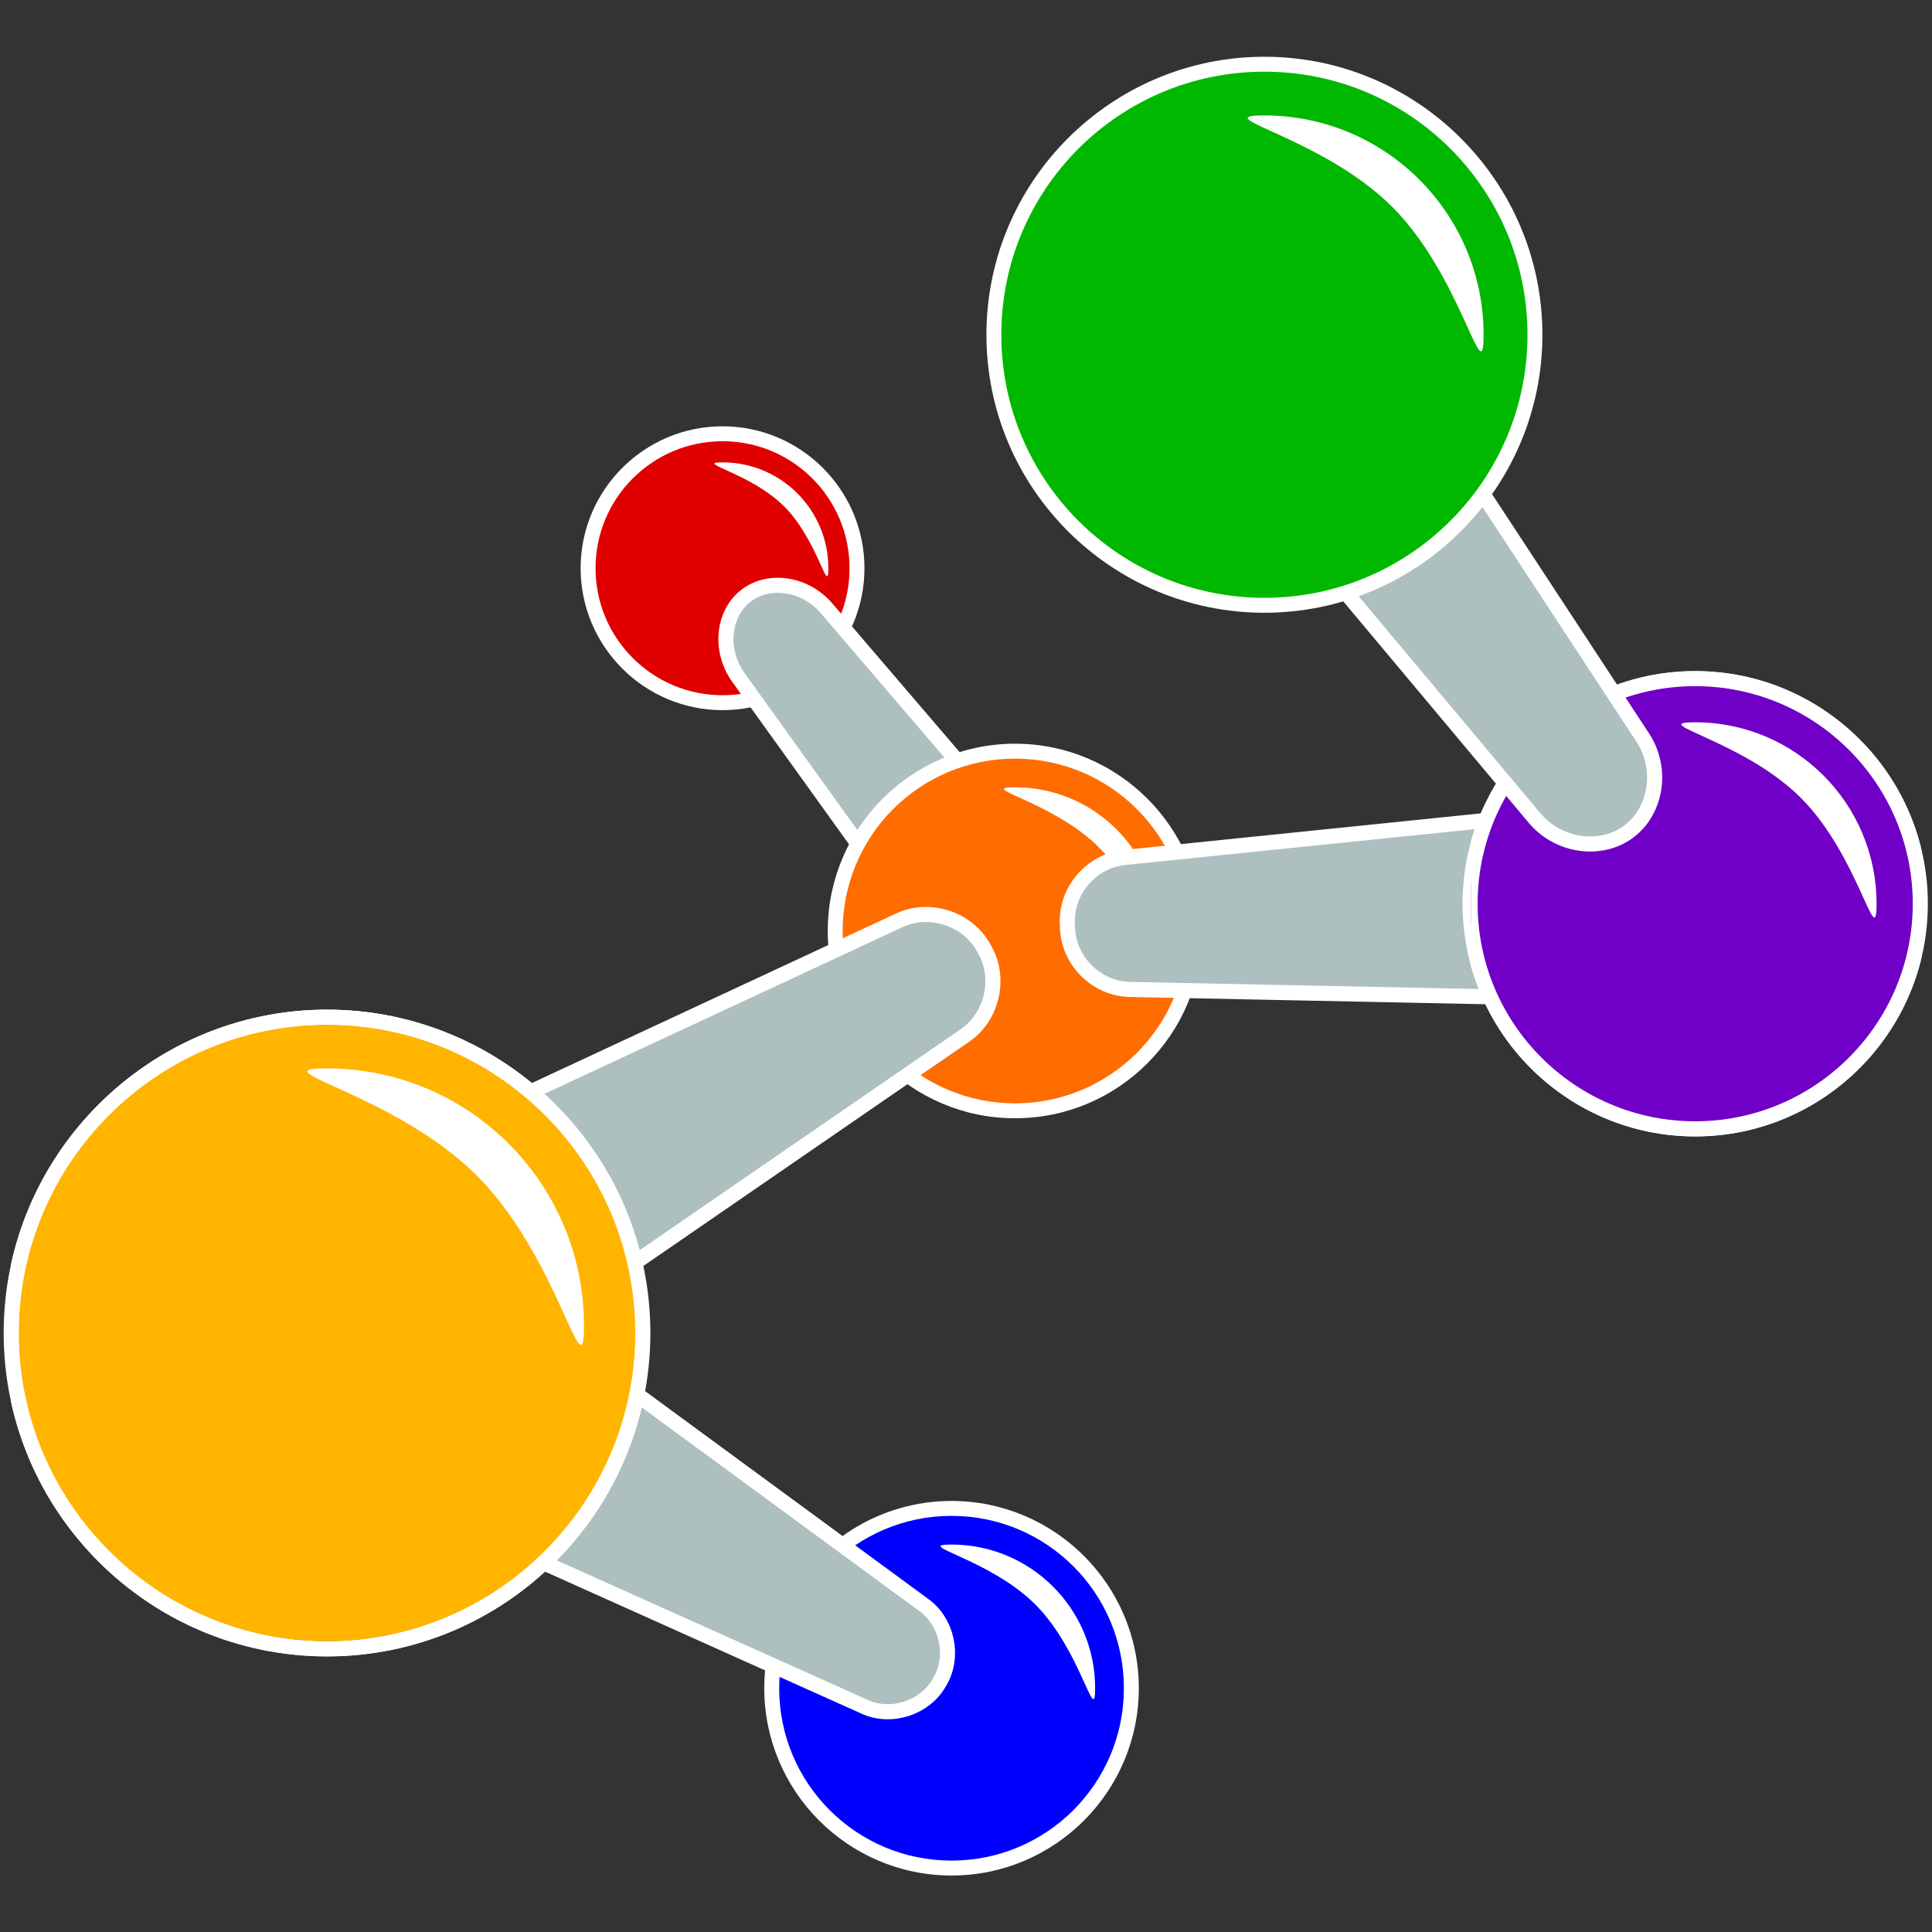 <?xml version="1.0" encoding="UTF-8" standalone="no"?>
<!-- Created with Inkscape (http://www.inkscape.org/) -->

<svg
   version="1.1"
   id="svg10502"
   width="512"
   height="512"
   viewBox="0 0 512 512"
   sodipodi:docname="molecule.svg"
   inkscape:version="1.3.1 (91b66b0783, 2023-11-16, custom)"
   xmlns:inkscape="http://www.inkscape.org/namespaces/inkscape"
   xmlns:sodipodi="http://sodipodi.sourceforge.net/DTD/sodipodi-0.dtd"
   xmlns="http://www.w3.org/2000/svg"
   xmlns:svg="http://www.w3.org/2000/svg">
  <rect x="0" y="0" width="512" height="512" fill="#333333" stroke="none"/>
  <defs
     id="defs10506">
    <clipPath
       clipPathUnits="userSpaceOnUse"
       id="clipPath1">
      <g
         id="g2"
         style="stroke-width:1.5"
         transform="matrix(0.667,0,0,0.667,-76.803,5.523)">
        <path
           d="M 8.5500003e-6,260.464 H 384 v -384 H 8.5500003e-6 Z"
           id="path1"
           style="stroke-width:1.5" />
      </g>
    </clipPath>
    <clipPath
       clipPathUnits="userSpaceOnUse"
       id="clipPath2">
      <g
         id="g3"
         style="stroke-width:1.5"
         transform="matrix(0.667,0,0,0.667,-42.347,-37.824)">
        <path
           d="M 8.5500003e-6,260.464 H 384 v -384 H 8.5500003e-6 Z"
           id="path2"
           style="stroke-width:1.5" />
      </g>
    </clipPath>
    <clipPath
       clipPathUnits="userSpaceOnUse"
       id="clipPath4">
      <g
         id="g5"
         style="stroke-width:1.5"
         transform="matrix(0.667,0,0,0.667,-124.404,53.497)">
        <path
           d="M 8.5500003e-6,260.464 H 384 v -384 H 8.5500003e-6 Z"
           id="path4"
           style="stroke-width:1.5" />
      </g>
    </clipPath>
    <clipPath
       clipPathUnits="userSpaceOnUse"
       id="clipPath5">
      <g
         id="g6"
         style="stroke-width:1.5"
         transform="matrix(0.667,0,0,0.667,-124.404,53.497)">
        <path
           d="M 8.5500003e-6,260.464 H 384 v -384 H 8.5500003e-6 Z"
           id="path5"
           style="stroke-width:1.5" />
      </g>
    </clipPath>
    <clipPath
       clipPathUnits="userSpaceOnUse"
       id="clipPath6">
      <g
         id="g7"
         style="stroke-width:1.5"
         transform="matrix(0.667,0,0,0.667,-130.545,-44.869)">
        <path
           d="M 8.5500003e-6,260.464 H 384 v -384 H 8.5500003e-6 Z"
           id="path6"
           style="stroke-width:1.5" />
      </g>
    </clipPath>
    <clipPath
       clipPathUnits="userSpaceOnUse"
       id="clipPath7">
      <g
         id="g8"
         style="stroke-width:1.5"
         transform="matrix(0.667,0,0,0.667,-130.545,-44.869)">
        <path
           d="M 8.5500003e-6,260.464 H 384 v -384 H 8.5500003e-6 Z"
           id="path7"
           style="stroke-width:1.5" />
      </g>
    </clipPath>
    <clipPath
       clipPathUnits="userSpaceOnUse"
       id="clipPath8">
      <g
         id="g9"
         style="stroke-width:1.5"
         transform="matrix(0.667,0,0,0.667,-145.348,54.165)">
        <path
           d="M 8.5500003e-6,260.464 H 384 v -384 H 8.5500003e-6 Z"
           id="path8"
           style="stroke-width:1.5" />
      </g>
    </clipPath>
    <clipPath
       clipPathUnits="userSpaceOnUse"
       id="clipPath9">
      <g
         id="g10"
         style="stroke-width:1.5"
         transform="matrix(0.667,0,0,0.667,-126.093,29.06)">
        <path
           d="M 8.5500003e-6,260.464 H 384 v -384 H 8.5500003e-6 Z"
           id="path9"
           style="stroke-width:1.5" />
      </g>
    </clipPath>
    <clipPath
       clipPathUnits="userSpaceOnUse"
       id="clipPath10">
      <g
         id="g11"
         style="stroke-width:1.5"
         transform="matrix(0.667,0,0,0.667,-126.093,78.272)">
        <path
           d="M 8.5500003e-6,260.464 H 384 v -384 H 8.5500003e-6 Z"
           id="path10"
           style="stroke-width:1.5" />
      </g>
    </clipPath>
    <clipPath
       clipPathUnits="userSpaceOnUse"
       id="clipPath11">
      <g
         id="g12"
         style="stroke-width:1.5"
         transform="matrix(0.667,0,0,0.667,-250.136,-51.028)">
        <path
           d="M 8.5500003e-6,260.464 H 384 v -384 H 8.5500003e-6 Z"
           id="path11"
           style="stroke-width:1.5" />
      </g>
    </clipPath>
    <clipPath
       clipPathUnits="userSpaceOnUse"
       id="clipPath12">
      <g
         id="g13"
         style="stroke-width:1.5"
         transform="matrix(0.667,0,0,0.667,-197.438,-127.338)">
        <path
           d="M 8.5500003e-6,260.464 H 384 v -384 H 8.5500003e-6 Z"
           id="path12"
           style="stroke-width:1.5" />
      </g>
    </clipPath>
    <clipPath
       clipPathUnits="userSpaceOnUse"
       id="clipPath13">
      <g
         id="g14"
         style="stroke-width:1.5"
         transform="matrix(0.667,0,0,0.667,-168.048,-164.605)">
        <path
           d="M 8.5500003e-6,260.464 H 384 v -384 H 8.5500003e-6 Z"
           id="path13"
           style="stroke-width:1.5" />
      </g>
    </clipPath>
    <clipPath
       clipPathUnits="userSpaceOnUse"
       id="clipPath14">
      <g
         id="g15"
         style="stroke-width:1.5"
         transform="matrix(0.667,0,0,0.667,-168.047,-91.071)">
        <path
           d="M 8.5500003e-6,260.464 H 384 v -384 H 8.5500003e-6 Z"
           id="path14"
           style="stroke-width:1.5" />
      </g>
    </clipPath>
    <clipPath
       clipPathUnits="userSpaceOnUse"
       id="clipPath15">
      <g
         id="g16"
         style="stroke-width:1.5"
         transform="matrix(0.667,0,0,0.667,-218.787,-73.303)">
        <path
           d="M 8.5500003e-6,260.464 H 384 v -384 H 8.5500003e-6 Z"
           id="path15"
           style="stroke-width:1.5" />
      </g>
    </clipPath>
    <clipPath
       clipPathUnits="userSpaceOnUse"
       id="clipPath16">
      <g
         id="g17"
         style="stroke-width:1.5"
         transform="matrix(0.667,0,0,0.667,-218.787,-73.303)">
        <path
           d="M 8.5500003e-6,260.464 H 384 v -384 H 8.5500003e-6 Z"
           id="path16"
           style="stroke-width:1.5" />
      </g>
    </clipPath>
    <clipPath
       clipPathUnits="userSpaceOnUse"
       id="clipPath17">
      <g
         id="g18"
         style="stroke-width:1.5"
         transform="matrix(0.667,0,0,0.667,-225.815,-82.214)">
        <path
           d="M 8.5500003e-6,260.464 H 384 v -384 H 8.5500003e-6 Z"
           id="path17"
           style="stroke-width:1.5" />
      </g>
    </clipPath>
    <clipPath
       clipPathUnits="userSpaceOnUse"
       id="clipPath19">
      <g
         id="g20"
         style="stroke-width:1.5"
         transform="matrix(0.667,0,0,0.667,-206.045,-46.382)">
        <path
           d="M 8.5500003e-6,260.464 H 384 v -384 H 8.5500003e-6 Z"
           id="path19"
           style="stroke-width:1.5" />
      </g>
    </clipPath>
    <clipPath
       clipPathUnits="userSpaceOnUse"
       id="clipPath20">
      <g
         id="g21"
         style="stroke-width:1.5"
         transform="matrix(0.667,0,0,0.667,-206.045,-46.382)">
        <path
           d="M 8.5500003e-6,260.464 H 384 v -384 H 8.5500003e-6 Z"
           id="path20"
           style="stroke-width:1.5" />
      </g>
    </clipPath>
    <clipPath
       clipPathUnits="userSpaceOnUse"
       id="clipPath21">
      <g
         id="g22"
         style="stroke-width:1.5"
         transform="matrix(0.667,0,0,0.667,-153.861,-47.379)">
        <path
           d="M 8.5500003e-6,260.464 H 384 v -384 H 8.5500003e-6 Z"
           id="path21"
           style="stroke-width:1.5" />
      </g>
    </clipPath>
    <clipPath
       clipPathUnits="userSpaceOnUse"
       id="clipPath22">
      <g
         id="g23"
         style="stroke-width:1.5"
         transform="matrix(0.667,0,0,0.667,-134.606,-72.485)">
        <path
           d="M 8.5500003e-6,260.464 H 384 v -384 H 8.5500003e-6 Z"
           id="path22"
           style="stroke-width:1.5" />
      </g>
    </clipPath>
    <clipPath
       clipPathUnits="userSpaceOnUse"
       id="clipPath23">
      <g
         id="g24"
         style="stroke-width:1.5"
         transform="matrix(0.667,0,0,0.667,-134.607,-23.273)">
        <path
           d="M 8.5500003e-6,260.464 H 384 v -384 H 8.5500003e-6 Z"
           id="path23"
           style="stroke-width:1.5" />
      </g>
    </clipPath>
    <clipPath
       clipPathUnits="userSpaceOnUse"
       id="clipPath24">
      <g
         id="g25"
         style="stroke-width:1.5"
         transform="matrix(0.667,0,0,0.667,-109.574,-96.023)">
        <path
           d="M 8.5500003e-6,260.464 H 384 v -384 H 8.5500003e-6 Z"
           id="path24"
           style="stroke-width:1.5" />
      </g>
    </clipPath>
    <clipPath
       clipPathUnits="userSpaceOnUse"
       id="clipPath25">
      <g
         id="g26"
         style="stroke-width:1.5"
         transform="matrix(0.667,0,0,0.667,-129.452,-50.628)">
        <path
           d="M 8.5500003e-6,260.464 H 384 v -384 H 8.5500003e-6 Z"
           id="path25"
           style="stroke-width:1.5" />
      </g>
    </clipPath>
    <clipPath
       clipPathUnits="userSpaceOnUse"
       id="clipPath26">
      <g
         id="g27"
         style="stroke-width:1.5"
         transform="matrix(0.667,0,0,0.667,-129.452,-50.628)">
        <path
           d="M 8.5500003e-6,260.464 H 384 v -384 H 8.5500003e-6 Z"
           id="path26"
           style="stroke-width:1.5" />
      </g>
    </clipPath>
    <clipPath
       clipPathUnits="userSpaceOnUse"
       id="clipPath27">
      <g
         id="g28"
         style="stroke-width:1.5"
         transform="matrix(0.667,0,0,0.667,-95.387,-115.049)">
        <path
           d="M 8.5500003e-6,260.464 H 384 v -384 H 8.5500003e-6 Z"
           id="path27"
           style="stroke-width:1.5" />
      </g>
    </clipPath>
    <clipPath
       clipPathUnits="userSpaceOnUse"
       id="clipPath28">
      <g
         id="g29"
         style="stroke-width:1.5"
         transform="matrix(0.667,0,0,0.667,-95.388,-77.999)">
        <path
           d="M 8.5500003e-6,260.464 H 384 v -384 H 8.5500003e-6 Z"
           id="path28"
           style="stroke-width:1.5" />
      </g>
    </clipPath>
    <clipPath
       clipPathUnits="userSpaceOnUse"
       id="clipPath37">
      <g
         id="g40"
         style="stroke-width:1">
        <g
           id="g39"
           style="stroke-width:1"
           transform="rotate(180,65.015,-7.445)">
          <g
             id="g38"
             style="stroke-width:1.012"
             transform="matrix(0.988,0,0,0.988,2.232,0.744)">
            <path
               d="M 8.5500003e-6,260.464 H 384 v -384 H 8.5500003e-6 Z"
               id="path38"
               style="stroke-width:1.012" />
          </g>
        </g>
      </g>
    </clipPath>
    <clipPath
       clipPathUnits="userSpaceOnUse"
       id="clipPath40">
      <g
         id="g43"
         style="stroke-width:1">
        <g
           id="g42"
           style="stroke-width:1"
           transform="rotate(180,65.015,-7.445)">
          <g
             id="g41"
             style="stroke-width:1.012"
             transform="matrix(0.988,0,0,0.988,2.232,0.744)">
            <path
               d="M 8.5500003e-6,260.464 H 384 v -384 H 8.5500003e-6 Z"
               id="path40"
               style="stroke-width:1.012" />
          </g>
        </g>
      </g>
    </clipPath>
    <clipPath
       clipPathUnits="userSpaceOnUse"
       id="clipPath45">
      <g
         id="g48"
         style="stroke-width:1">
        <g
           id="g47"
           style="stroke-width:1"
           transform="translate(17.463,13.808)">
          <g
             id="g46"
             style="stroke-width:1.012"
             transform="matrix(-0.988,0,0,-0.988,654.333,138.24)">
            <path
               d="M 8.5500003e-6,260.464 H 384 v -384 H 8.5500003e-6 Z"
               id="path46"
               style="stroke-width:1.012" />
          </g>
        </g>
      </g>
    </clipPath>
    <clipPath
       clipPathUnits="userSpaceOnUse"
       id="clipPath48">
      <g
         id="g51"
         style="stroke-width:1">
        <g
           id="g50"
           style="stroke-width:1"
           transform="translate(17.463,13.808)">
          <g
             id="g49"
             style="stroke-width:1.012"
             transform="matrix(-0.988,0,0,-0.988,654.333,138.24)">
            <path
               d="M 8.5500003e-6,260.464 H 384 v -384 H 8.5500003e-6 Z"
               id="path48"
               style="stroke-width:1.012" />
          </g>
        </g>
      </g>
    </clipPath>
  </defs>
  <sodipodi:namedview
     id="namedview10504"
     pagecolor="#505050"
     bordercolor="#ffffff"
     borderopacity="1"
     inkscape:showpageshadow="0"
     inkscape:pageopacity="0"
     inkscape:pagecheckerboard="1"
     inkscape:deskcolor="#505050"
     showgrid="false"
     inkscape:zoom="2.4997523"
     inkscape:cx="253.42511"
     inkscape:cy="277.22747"
     inkscape:window-width="3256"
     inkscape:window-height="1080"
     inkscape:window-x="1864"
     inkscape:window-y="0"
     inkscape:window-maximized="1"
     inkscape:current-layer="g10510">
    <inkscape:page
       x="0"
       y="0"
       id="page10508"
       width="512"
       height="512"
       margin="0"
       bleed="0" />
  </sodipodi:namedview>
  <g
     id="g10510"
     inkscape:groupmode="layer"
     inkscape:label="Page 1"
     transform="matrix(1.333,0,0,-1.333,0,341.333)">
    <g
       id="g10520"
       transform="matrix(1.483,0,0,1.483,143.65,116.381)"
       clip-path="url(#clipPath28)"
       style="stroke-width:1.012">
      <path
         d="m 0,0 c -9.939,0 -18.025,8.086 -18.025,18.025 0,9.94 8.086,18.026 18.025,18.026 9.938,0 18.023,-8.086 18.023,-18.026 C 18.023,8.086 9.938,0 0,0"
         style="fill:#e00000;fill-opacity:1;fill-rule:nonzero;stroke:none;stroke-width:1.012"
         id="path10522" />
    </g>
    <g
       id="g10524"
       transform="matrix(1.483,0,0,1.483,143.648,171.311)"
       clip-path="url(#clipPath27)"
       style="stroke-width:1.012">
      <path
         d="m 0,0 c -10.491,0 -19.025,-8.535 -19.025,-19.025 0,-10.491 8.534,-19.026 19.025,-19.026 10.491,0 19.025,8.535 19.025,19.026 C 19.025,-8.535 10.491,0 0,0 m 0,-2 c 9.402,0 17.025,-7.623 17.025,-17.025 0,-9.403 -7.623,-17.026 -17.025,-17.026 -9.403,0 -17.025,7.623 -17.025,17.026 C -17.025,-9.623 -9.403,-2 0,-2"
         style="fill:#ffffff;fill-opacity:1;fill-rule:nonzero;stroke:none;stroke-width:1.012"
         id="path10526" />
    </g>
    <g
       id="g10528"
       transform="matrix(1.483,0,0,1.483,194.152,75.803)"
       clip-path="url(#clipPath26)"
       style="stroke-width:1.012">
      <path
         d="m 0,0 c -3.461,-2.718 -8.394,-2.018 -10.961,1.555 l -20.968,29.174 c -2.568,3.572 -2.131,8.489 0.971,10.924 3.102,2.436 7.98,1.695 10.843,-1.648 L 3.253,12.717 C 6.114,9.375 5.625,4.417 2.164,1.699 Z"
         style="fill:#adbfbf;fill-opacity:1;fill-rule:nonzero;stroke:none;stroke-width:1.012"
         id="path10530" />
    </g>
    <g
       id="g10532"
       transform="matrix(1.483,0,0,1.483,194.152,75.803)"
       clip-path="url(#clipPath25)"
       style="stroke-width:1.012">
      <path
         d="m 0,0 c -3.461,-2.718 -8.394,-2.018 -10.961,1.555 l -20.968,29.174 c -2.568,3.572 -2.131,8.489 0.971,10.924 3.102,2.436 7.98,1.695 10.843,-1.648 L 3.253,12.717 C 6.114,9.375 5.625,4.417 2.164,1.699 Z"
         style="fill:none;stroke:#ffffff;stroke-width:2.024;stroke-linecap:butt;stroke-linejoin:miter;stroke-miterlimit:4;stroke-dasharray:none;stroke-opacity:1"
         id="path10534" />
    </g>
    <g
       id="g10536"
       transform="matrix(1.483,0,0,1.483,164.681,143.104)"
       clip-path="url(#clipPath24)"
       style="stroke-width:1.012">
      <path
         d="M 0,0 C 0,-3.918 -1.386,3.748 -5.913,8.274 -10.44,12.8 -18.105,14.188 -14.187,14.188 -6.352,14.188 0,7.835 0,0"
         style="fill:#ffffff;fill-opacity:1;fill-rule:nonzero;stroke:none;stroke-width:1.012"
         id="path10538" />
    </g>
    <g
       id="g10540"
       transform="matrix(1.483,0,0,1.483,201.795,35.248)"
       clip-path="url(#clipPath23)"
       style="stroke-width:1.012">
      <path
         d="M 0,0 C -13.293,0 -24.107,10.813 -24.107,24.105 -24.107,37.398 -13.293,48.21 0,48.21 13.291,48.21 24.103,37.398 24.103,24.105 24.103,10.813 13.291,0 0,0"
         style="fill:#ff6c00;fill-opacity:1;fill-rule:nonzero;stroke:none;stroke-width:1.012"
         id="path10542" />
    </g>
    <g
       id="g10544"
       transform="matrix(1.483,0,0,1.483,201.794,108.208)"
       clip-path="url(#clipPath22)"
       style="stroke-width:1.012">
      <path
         d="m 0,0 c -13.844,0 -25.106,-11.263 -25.106,-25.106 0,-13.843 11.262,-25.106 25.106,-25.106 13.843,0 25.104,11.263 25.104,25.106 C 25.104,-11.263 13.843,0 0,0 m 0,-2 c 12.761,0 23.104,-10.345 23.104,-23.106 0,-12.76 -10.343,-23.106 -23.104,-23.106 -12.762,0 -23.106,10.346 -23.106,23.106 C -23.106,-12.345 -12.762,-2 0,-2"
         style="fill:#ffffff;fill-opacity:1;fill-rule:nonzero;stroke:none;stroke-width:1.012"
         id="path10546" />
    </g>
    <g
       id="g10548"
       transform="matrix(1.483,0,0,1.483,230.34,70.987)"
       clip-path="url(#clipPath21)"
       style="stroke-width:1.012">
      <path
         d="m 0,0 c 0,-5.317 -1.882,5.086 -8.027,11.229 -6.143,6.142 -16.545,8.026 -11.228,8.026 C -8.62,19.255 0,10.635 0,0"
         style="fill:#ffffff;fill-opacity:1;fill-rule:nonzero;stroke:none;stroke-width:1.012"
         id="path10550" />
    </g>
    <g
       id="g10552"
       transform="matrix(1.483,0,0,1.483,307.705,69.508)"
       clip-path="url(#clipPath20)"
       style="stroke-width:1.012">
      <path
         d="m 0,0 c 0.18,-4.396 -3.273,-7.92 -7.672,-7.83 l -48.376,0.986 c -4.398,0.09 -8.144,3.76 -8.324,8.157 l -0.029,0.72 c -0.18,4.396 3.255,8.36 7.631,8.809 l 48.134,4.935 c 4.377,0.449 8.105,-2.781 8.284,-7.177 z"
         style="fill:#adbfbf;fill-opacity:1;fill-rule:nonzero;stroke:none;stroke-width:1.012"
         id="path10554" />
    </g>
    <g
       id="g10556"
       transform="matrix(1.483,0,0,1.483,307.705,69.508)"
       clip-path="url(#clipPath19)"
       style="stroke-width:1.012">
      <path
         d="m 0,0 c 0.18,-4.396 -3.273,-7.92 -7.672,-7.83 l -48.376,0.986 c -4.398,0.09 -8.144,3.76 -8.324,8.157 l -0.029,0.72 c -0.18,4.396 3.255,8.36 7.631,8.809 l 48.134,4.935 c 4.377,0.449 8.105,-2.781 8.284,-7.177 z"
         style="fill:none;stroke:#ffffff;stroke-width:2.024;stroke-linecap:butt;stroke-linejoin:miter;stroke-miterlimit:4;stroke-dasharray:none;stroke-opacity:1"
         id="path10558" />
    </g>
    <g
       id="g10564"
       transform="matrix(1.483,0,0,1.483,337.016,122.631)"
       clip-path="url(#clipPath17)"
       style="stroke-width:1.012">
      <path
         d="m 0,0 c -17.196,0 -31.187,-13.99 -31.187,-31.187 0,-17.195 13.991,-31.186 31.187,-31.186 17.195,0 31.186,13.991 31.186,31.186 C 31.186,-13.99 17.195,0 0,0 m 0,-2 c 16.119,0 29.186,-13.067 29.186,-29.187 0,-16.118 -13.067,-29.186 -29.186,-29.186 -16.12,0 -29.187,13.068 -29.187,29.186 C -29.187,-15.067 -16.12,-2 0,-2"
         style="fill:#ffffff;fill-opacity:1;fill-rule:nonzero;stroke:none;stroke-width:1.012"
         id="path10566" />
    </g>
    <path
       style="color:#000000;fill:#7000c7;-inkscape-stroke:none"
       d="m 337.014,121.149 c 24.679,0 44.755,-20.078 44.755,-44.754 0,-24.676 -20.077,-44.752 -44.755,-44.752 -24.677,0 -44.754,20.077 -44.754,44.752 0,24.676 20.077,44.754 44.754,44.754"
       id="path44"
       clip-path="url(#clipPath48)" />
    <path
       style="color:#000000;fill:#ffffff;-inkscape-stroke:none"
       d="m 337.014,30.142 c -25.491,0 -46.254,20.765 -46.254,46.254 0,25.489 20.763,46.254 46.254,46.254 25.492,0 46.256,-20.765 46.256,-46.254 0,-25.489 -20.764,-46.254 -46.256,-46.254 z m 0,3 c 23.865,0 43.256,19.392 43.256,43.254 0,23.862 -19.391,43.254 -43.256,43.254 -23.863,0 -43.254,-19.392 -43.254,-43.254 0,-23.862 19.39,-43.254 43.254,-43.254 z"
       id="path45"
       clip-path="url(#clipPath45)" />
    <g
       id="g10568"
       transform="matrix(1.483,0,0,1.483,326.596,109.42)"
       clip-path="url(#clipPath16)"
       style="stroke-width:1.012">
      <path
         d="m 0,0 c 2.716,-4.139 1.862,-9.81 -1.896,-12.602 -3.758,-2.792 -9.434,-1.971 -12.612,1.823 l -41.826,49.938 c -3.178,3.795 -2.527,9.315 1.446,12.267 l 6.992,5.195 c 3.973,2.952 9.446,1.981 12.162,-2.158 z"
         style="fill:#adbfbf;fill-opacity:1;fill-rule:nonzero;stroke:none;stroke-width:1.012"
         id="path10570" />
    </g>
    <g
       id="g10572"
       transform="matrix(1.483,0,0,1.483,326.596,109.42)"
       clip-path="url(#clipPath15)"
       style="stroke-width:1.012">
      <path
         d="m 0,0 c 2.716,-4.139 1.862,-9.81 -1.896,-12.602 -3.758,-2.792 -9.434,-1.971 -12.612,1.823 l -41.826,49.938 c -3.178,3.795 -2.527,9.315 1.446,12.267 l 6.992,5.195 c 3.973,2.952 9.446,1.981 12.162,-2.158 z"
         style="fill:none;stroke:#ffffff;stroke-width:2.024;stroke-linecap:butt;stroke-linejoin:miter;stroke-miterlimit:4;stroke-dasharray:none;stroke-opacity:1"
         id="path10574" />
    </g>
    <g
       id="g10576"
       transform="matrix(1.483,0,0,1.483,251.371,135.762)"
       clip-path="url(#clipPath14)"
       style="stroke-width:1.012">
      <path
         d="m 0,0 c -19.996,0 -36.265,16.269 -36.265,36.267 0,19.998 16.269,36.267 36.265,36.267 19.999,0 36.27,-16.269 36.27,-36.267 C 36.27,16.269 19.999,0 0,0"
         style="fill:#00b800;fill-opacity:1;fill-rule:nonzero;stroke:none;stroke-width:1.012"
         id="path10578" />
    </g>
    <g
       id="g10580"
       transform="matrix(1.483,0,0,1.483,251.373,244.78)"
       clip-path="url(#clipPath13)"
       style="stroke-width:1.012">
      <path
         d="m 0,0 c -20.548,0 -37.266,-16.718 -37.266,-37.267 0,-20.549 16.718,-37.267 37.266,-37.267 20.55,0 37.268,16.718 37.268,37.267 C 37.268,-16.718 20.55,0 0,0 m 0,-2 c 19.479,0 35.268,-15.79 35.268,-35.267 0,-19.478 -15.789,-35.267 -35.268,-35.267 -19.478,0 -35.266,15.789 -35.266,35.267 C -35.266,-17.79 -19.478,-2 0,-2"
         style="fill:#ffffff;fill-opacity:1;fill-rule:nonzero;stroke:none;stroke-width:1.012"
         id="path10582" />
    </g>
    <g
       id="g10584"
       transform="matrix(1.483,0,0,1.483,294.945,189.53)"
       clip-path="url(#clipPath12)"
       style="stroke-width:1.012">
      <path
         d="M 0,0 C 0,-8.115 -2.874,7.763 -12.251,17.138 -21.626,26.514 -37.503,29.389 -29.39,29.389 -13.158,29.389 0,16.231 0,0"
         style="fill:#ffffff;fill-opacity:1;fill-rule:nonzero;stroke:none;stroke-width:1.012"
         id="path10586" />
    </g>
    <g
       id="g10588"
       transform="matrix(1.483,0,0,1.483,373.073,76.396)"
       clip-path="url(#clipPath11)"
       style="stroke-width:1.012">
      <path
         d="M 0,0 C 0,-6.715 -2.379,6.424 -10.139,14.184 -17.897,21.942 -31.038,24.322 -24.321,24.322 -10.889,24.322 0,13.433 0,0"
         style="fill:#ffffff;fill-opacity:1;fill-rule:nonzero;stroke:none;stroke-width:1.012"
         id="path10590" />
    </g>
    <g
       id="g10592"
       transform="matrix(1.483,0,0,1.483,189.173,-115.298)"
       clip-path="url(#clipPath10)"
       style="stroke-width:1.012">
      <path
         d="m 0,0 c -13.292,0 -24.105,10.813 -24.105,24.107 0,13.291 10.813,24.105 24.105,24.105 13.292,0 24.105,-10.814 24.105,-24.105 C 24.105,10.813 13.292,0 0,0"
         style="fill:#0000ff;fill-opacity:1;fill-rule:nonzero;stroke:none;stroke-width:1.012"
         id="path10594" />
    </g>
    <g
       id="g10596"
       transform="matrix(1.483,0,0,1.483,189.173,-42.338)"
       clip-path="url(#clipPath9)"
       style="stroke-width:1.012">
      <path
         d="m 0,0 c -13.843,0 -25.106,-11.263 -25.106,-25.105 0,-13.844 11.263,-25.107 25.106,-25.107 13.843,0 25.105,11.263 25.105,25.107 C 25.105,-11.263 13.843,0 0,0 m 0,-2 c 12.762,0 23.105,-10.344 23.105,-23.105 0,-12.763 -10.343,-23.107 -23.105,-23.107 -12.761,0 -23.106,10.344 -23.106,23.107 C -23.106,-12.344 -12.761,-2 0,-2"
         style="fill:#ffffff;fill-opacity:1;fill-rule:nonzero;stroke:none;stroke-width:1.012"
         id="path10598" />
    </g>
    <g
       id="g10600"
       transform="matrix(1.483,0,0,1.483,217.718,-79.559)"
       clip-path="url(#clipPath8)"
       style="stroke-width:1.012">
      <path
         d="m 0,0 c 0,-5.318 -1.882,5.087 -8.024,11.229 -6.146,6.143 -16.547,8.025 -11.23,8.025 C -8.619,19.254 0,10.633 0,0"
         style="fill:#ffffff;fill-opacity:1;fill-rule:nonzero;stroke:none;stroke-width:1.012"
         id="path10602" />
    </g>
    <g
       id="g10604"
       transform="matrix(1.483,0,0,1.483,195.772,67.265)"
       clip-path="url(#clipPath7)"
       style="stroke-width:1.012">
      <path
         d="m 0,0 c 2.184,-3.82 1.004,-8.986 -2.62,-11.481 l -59.465,-40.93 c -3.625,-2.495 -8.377,-1.411 -10.561,2.409 l -7.52,13.156 c -2.184,3.821 -0.707,8.465 3.283,10.322 l 65.447,30.465 c 3.99,1.857 9.04,0.251 11.223,-3.569 z"
         style="fill:#adbfbf;fill-opacity:1;fill-rule:nonzero;stroke:none;stroke-width:1.012"
         id="path10606" />
    </g>
    <g
       id="g10608"
       transform="matrix(1.483,0,0,1.483,195.772,67.265)"
       clip-path="url(#clipPath6)"
       style="stroke-width:1.012">
      <path
         d="m 0,0 c 2.184,-3.82 1.004,-8.986 -2.62,-11.481 l -59.465,-40.93 c -3.625,-2.495 -8.377,-1.411 -10.561,2.409 l -7.52,13.156 c -2.184,3.821 -0.707,8.465 3.283,10.322 l 65.447,30.465 c 3.99,1.857 9.04,0.251 11.223,-3.569 z"
         style="fill:none;stroke:#ffffff;stroke-width:2.024;stroke-linecap:butt;stroke-linejoin:miter;stroke-miterlimit:4;stroke-dasharray:none;stroke-opacity:1"
         id="path10610" />
    </g>
    <g
       id="g10612"
       transform="matrix(1.483,0,0,1.483,186.668,-78.568)"
       clip-path="url(#clipPath5)"
       style="stroke-width:1.012">
      <path
         d="m 0,0 c -1.938,-3.327 -6.397,-4.76 -9.91,-3.184 l -78.439,35.197 c -3.513,1.576 -4.801,5.587 -2.864,8.914 l 10.762,18.475 c 1.937,3.327 6.062,4.185 9.166,1.908 L -1.974,10.439 C 1.129,8.162 2.083,3.576 0.146,0.249 Z"
         style="fill:#adbfbf;fill-opacity:1;fill-rule:nonzero;stroke:none;stroke-width:1.012"
         id="path10614" />
    </g>
    <g
       id="g10616"
       transform="matrix(1.483,0,0,1.483,186.668,-78.568)"
       clip-path="url(#clipPath4)"
       style="stroke-width:1.012">
      <path
         d="m 0,0 c -1.938,-3.327 -6.397,-4.76 -9.91,-3.184 l -78.439,35.197 c -3.513,1.576 -4.801,5.587 -2.864,8.914 l 10.762,18.475 c 1.937,3.327 6.062,4.185 9.166,1.908 L -1.974,10.439 C 1.129,8.162 2.083,3.576 0.146,0.249 Z"
         style="fill:none;stroke:#ffffff;stroke-width:2.024;stroke-linecap:butt;stroke-linejoin:miter;stroke-miterlimit:4;stroke-dasharray:none;stroke-opacity:1"
         id="path10618" />
    </g>
    <path
       style="color:#000000;fill:#ffb400;-inkscape-stroke:none"
       d="m 65.017,55.339 c 34.616,0 62.782,-28.166 62.782,-62.786 0,-34.615 -28.166,-62.78 -62.782,-62.78 -34.619,0 -62.785,28.166 -62.785,62.78 0,34.621 28.166,62.786 62.785,62.786"
       id="path36"
       clip-path="url(#clipPath40)" />
    <path
       id="path37"
       clip-path="url(#clipPath37)"
       style="color:#000000;fill:#ffffff;-inkscape-stroke:none"
       d="m 65.016,56.839 c -35.433,0 -64.285,-28.852 -64.285,-64.286 0,-35.428 28.852,-64.28 64.285,-64.28 35.43,0 64.282,28.852 64.282,64.28 0,35.434 -28.852,64.286 -64.282,64.286 z m 0,-3 c 33.802,0 61.282,-27.479 61.282,-61.286 0,-33.801 -27.479,-61.28 -61.282,-61.28 -33.806,0 -61.285,27.479 -61.285,61.28 0,33.807 27.479,61.286 61.285,61.286 z"
       transform="translate(3.2e-4,-1.5)" />
    <g
       id="g10624"
       transform="matrix(1.483,0,0,1.483,65.014,55.321)"
       clip-path="url(#clipPath2)"
       style="stroke-width:1.012">
      <path
         d="m 0,0 c -23.902,0 -43.347,-19.445 -43.347,-43.348 0,-23.902 19.445,-43.347 43.347,-43.347 23.902,0 43.348,19.445 43.348,43.347 C 43.348,-19.445 23.902,0 0,0 m 0,-2 c 22.835,0 41.348,-18.512 41.348,-41.348 0,-22.835 -18.513,-41.347 -41.348,-41.347 -22.836,0 -41.347,18.512 -41.347,41.347 C -41.347,-20.512 -22.836,-2 0,-2"
         style="fill:#ffffff;fill-opacity:1;fill-rule:nonzero;stroke:none;stroke-width:1.012"
         id="path10626" />
    </g>
    <g
       id="g10628"
       transform="matrix(1.483,0,0,1.483,116.097,-7.445)"
       clip-path="url(#clipPath1)"
       style="stroke-width:1.012">
      <path
         d="M 0,0 C 0,-9.514 -3.369,9.101 -14.362,20.093 -25.355,31.086 -43.969,34.456 -34.456,34.456 -15.425,34.456 0,19.03 0,0"
         style="fill:#ffffff;fill-opacity:1;fill-rule:nonzero;stroke:none;stroke-width:1.012"
         id="path10630" />
    </g>
  </g>
</svg>
